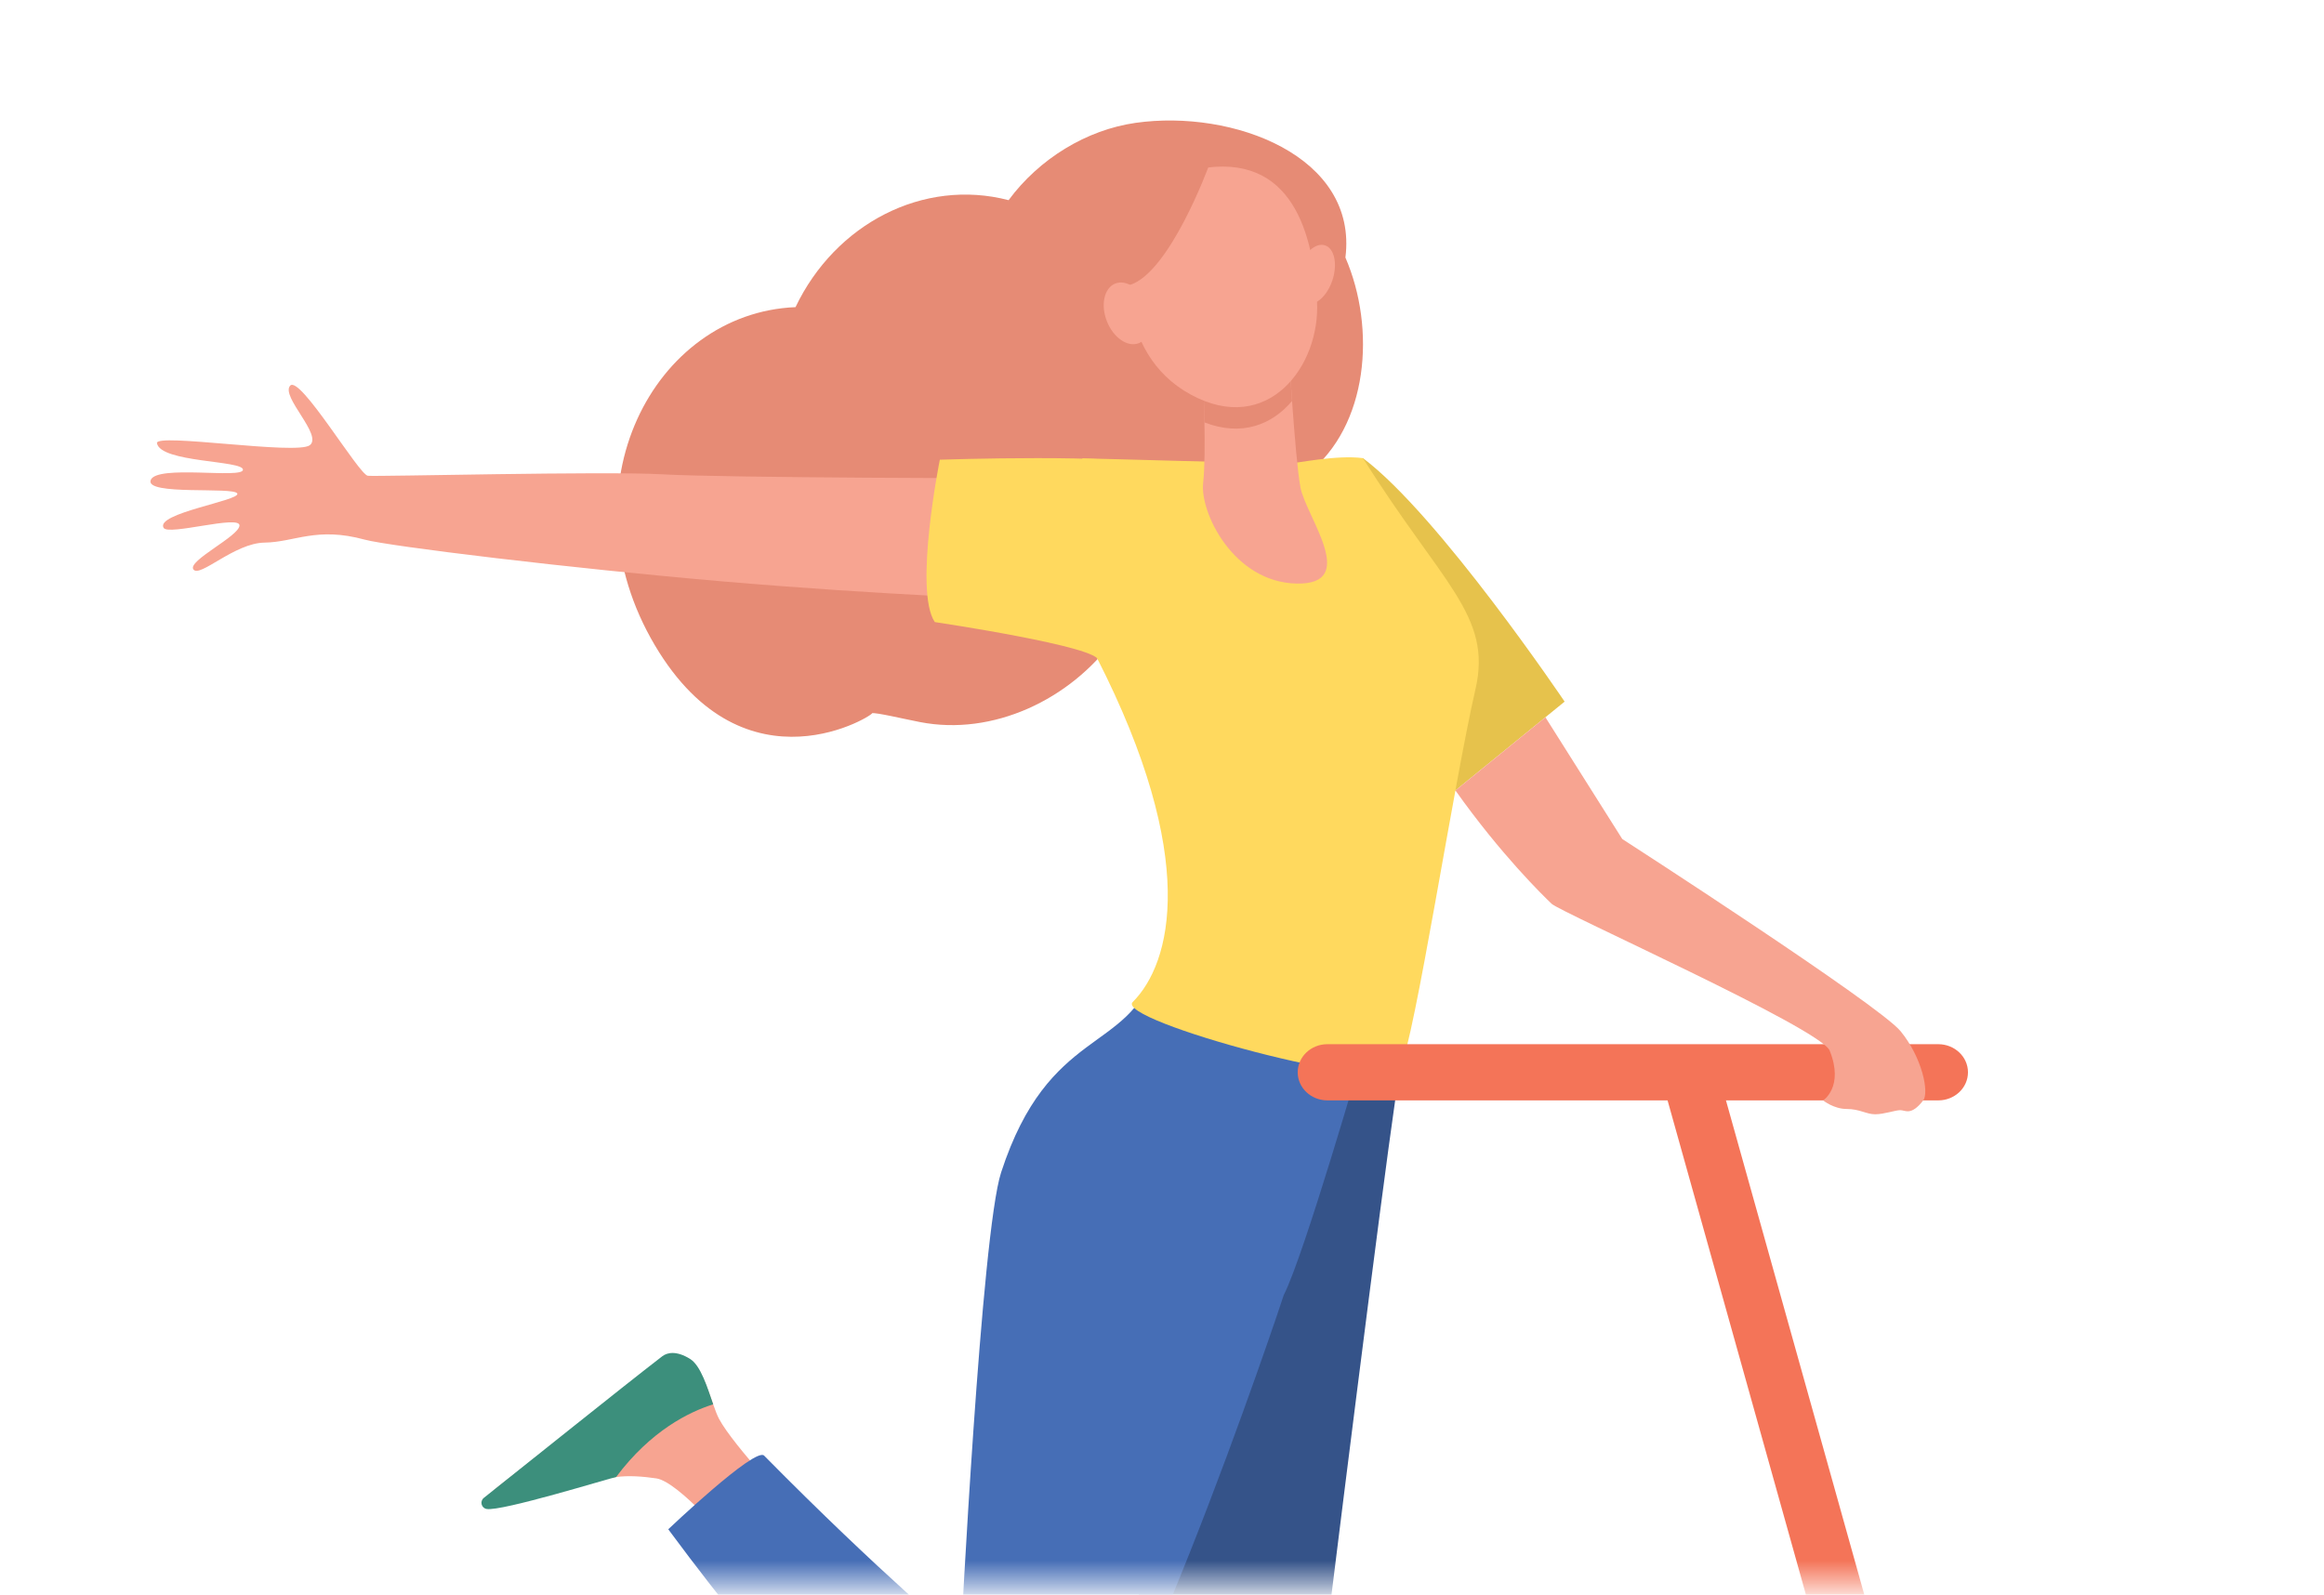 <svg width="102" height="70" viewBox="0 0 102 70" fill="none" xmlns="http://www.w3.org/2000/svg">
<mask id="mask0" mask-type="alpha" maskUnits="userSpaceOnUse" x="0" y="0" width="102" height="70">
<path d="M0.951 0.59H101.477V69.519H0.951V0.59Z" fill="#C4C4C4"/>
</mask>
<g mask="url(#mask0)">
<path d="M59.821 20.11C59.343 20.35 58.591 20.594 58.591 24.56C58.591 28.526 63.685 34.854 63.685 34.854L68.671 30.798C68.671 30.798 63.157 22.615 59.821 20.11Z" fill="#E6C24C"/>
<path d="M58.204 44.579C58.204 44.579 62.221 42.599 61.449 46.905C60.676 51.212 54.789 99.644 54.789 99.644L49.275 99.95C49.275 99.95 48.571 83.802 48.725 81.484C48.88 79.165 49.794 75.577 49.794 75.577L50.261 61.252L55.463 43.565L58.204 44.579Z" fill="#355389"/>
<path d="M34.982 66.401C34.982 66.401 32.18 63.463 31.556 62.276C31.222 61.641 30.919 60.02 30.222 59.733C29.524 59.445 29.1 59.576 29.1 59.576L21.747 65.349C21.347 65.663 21.811 65.702 22.317 65.673C23.145 65.628 23.768 65.535 26.079 64.976C26.229 64.939 26.826 64.866 27.038 64.836C27.577 64.76 28.218 64.807 28.809 64.895C29.793 65.043 32.084 67.773 32.084 67.773L34.982 66.401Z" fill="#F7A491"/>
<path d="M27.04 64.835C28.567 62.794 30.253 61.972 31.302 61.643C31.044 60.906 30.762 59.943 30.283 59.647C29.697 59.285 29.293 59.36 29.066 59.534C27.276 60.911 22.59 64.678 21.239 65.746C21.05 65.895 21.121 66.193 21.356 66.236C22.003 66.357 26.827 64.865 27.04 64.835Z" fill="#3C8F7C"/>
<path d="M28.739 28.32C32.73 35.067 38.517 31.278 38.268 31.306C38.467 31.271 39.625 31.549 40.387 31.697C43.564 32.313 46.959 30.731 48.913 28.036C53.768 28.525 57.87 24.897 57.376 20.806C60.067 18.704 60.397 14.416 59.05 11.305C59.611 6.855 54.11 4.788 49.847 5.392C47.686 5.698 45.609 6.969 44.267 8.786C40.523 7.811 36.659 9.825 34.915 13.482C28.677 13.74 24.667 21.436 28.739 28.32Z" fill="#E68B75"/>
<path d="M59.823 46.14C59.823 46.14 50.812 42.135 50.67 42.592C49.541 46.229 46.025 45.056 43.939 51.463C43.065 54.146 42.168 71.993 42.168 71.993C42.168 71.993 38.614 69.045 33.537 63.894C33.147 63.499 29.33 67.128 29.33 67.128C39.409 80.742 43.757 81.453 45.438 80.69C48.949 79.099 56.356 56.843 56.344 56.846C57.234 55.113 59.823 46.14 59.823 46.14Z" fill="#466EB6"/>
<path d="M44.883 20.997C44.883 20.997 31.858 20.981 29.07 20.82C26.546 20.674 16.536 20.929 16.145 20.884C15.753 20.838 13.166 16.458 12.736 16.928C12.306 17.398 14.176 19.1 13.597 19.542C13.019 19.983 6.806 18.994 6.889 19.454C7.043 20.313 10.668 20.203 10.664 20.618C10.66 21.033 6.871 20.385 6.614 21.074C6.357 21.763 10.259 21.355 10.415 21.662C10.571 21.969 6.795 22.532 7.182 23.172C7.391 23.52 10.526 22.591 10.511 23.066C10.496 23.54 8.209 24.618 8.489 24.996C8.77 25.374 10.284 23.837 11.611 23.818C12.939 23.799 13.889 23.107 16.008 23.688C17.054 23.974 25.04 24.951 31.788 25.527C38.705 26.118 44.376 26.306 44.376 26.306L44.883 20.997Z" fill="#F7A491"/>
<path d="M64.761 30.239C65.505 27.013 63.272 25.617 59.82 20.11C58.666 19.955 56.882 20.342 56.609 20.34C54.839 20.328 48.655 20.14 47.501 20.119L48.151 28.89C52.632 37.672 51.418 42.281 49.714 43.985C48.912 44.787 60.896 48.041 61.448 46.906C62.098 45.567 63.807 34.371 64.761 30.239Z" fill="#FFD95E"/>
<path d="M50.645 20.45C49.504 19.905 41.249 20.178 41.249 20.178C41.249 20.178 40.096 25.925 41.028 27.306C41.028 27.306 48.409 28.404 48.199 29.01L50.645 20.45Z" fill="#FFD95E"/>
<path d="M52.808 16.758C52.808 16.758 52.953 19.892 52.806 21.197C52.659 22.502 54.145 25.563 56.913 25.616C59.68 25.67 57.319 22.68 57.077 21.395C56.834 20.11 56.544 15.082 56.544 15.082L52.808 16.758Z" fill="#F7A491"/>
<path d="M56.542 15.082C56.542 15.082 56.61 16.249 56.707 17.602C55.834 18.643 54.493 19.175 52.862 18.541C52.844 17.571 52.807 16.757 52.807 16.757L56.542 15.082Z" fill="#E68B75"/>
<path d="M52.579 7.419C52.579 7.419 51.012 7.887 50.133 9.454C49.253 11.021 48.883 15.482 52.262 17.32C55.641 19.158 57.958 16.07 57.804 13.224C57.65 10.378 56.779 6.626 52.579 7.419Z" fill="#F7A491"/>
<path d="M57.325 13.323C57.736 13.456 58.255 12.992 58.484 12.287C58.712 11.582 58.565 10.902 58.154 10.769C57.743 10.636 57.225 11.099 56.996 11.805C56.767 12.51 56.914 13.189 57.325 13.323Z" fill="#F7A491"/>
<path d="M53.051 7.292C53.051 7.292 51.335 11.982 49.58 12.511C47.825 13.041 48.009 15.329 48.009 15.329C48.009 15.329 47.684 10.038 49.272 8.71C50.859 7.382 53.051 7.292 53.051 7.292Z" fill="#E68B75"/>
<path d="M49.984 15.063C50.472 14.87 50.637 14.128 50.351 13.405C50.066 12.682 49.438 12.253 48.949 12.446C48.461 12.639 48.296 13.381 48.582 14.104C48.867 14.827 49.495 15.256 49.984 15.063Z" fill="#F7A491"/>
<path d="M90.902 108.259C90.362 108.259 89.867 107.902 89.715 107.357L73.013 47.671C72.829 47.015 73.213 46.334 73.869 46.151C74.526 45.967 75.206 46.35 75.39 47.007L92.091 106.693C92.275 107.349 91.892 108.03 91.236 108.213C91.124 108.244 91.012 108.259 90.902 108.259Z" fill="#F47458"/>
<path d="M85.069 48.302H58.26C57.54 48.302 56.956 47.75 56.956 47.069C56.956 46.387 57.54 45.835 58.26 45.835H85.069C85.79 45.835 86.374 46.387 86.374 47.069C86.374 47.75 85.79 48.302 85.069 48.302Z" fill="#F47458"/>
<path d="M68.101 39.672C67.73 39.317 65.877 37.515 63.879 34.697L67.828 31.485L71.201 36.828C71.201 36.828 82.46 44.095 83.415 45.263C84.369 46.428 84.676 47.958 84.409 48.303C83.876 48.994 83.624 48.731 83.403 48.731C83.183 48.731 82.695 48.911 82.302 48.911C81.909 48.911 81.624 48.679 81.053 48.679C80.481 48.679 80.017 48.303 80.017 48.303C80.017 48.303 80.946 47.708 80.303 46.115C79.911 45.146 68.488 40.043 68.101 39.672Z" fill="#F7A491"/>
</g>
</svg>
